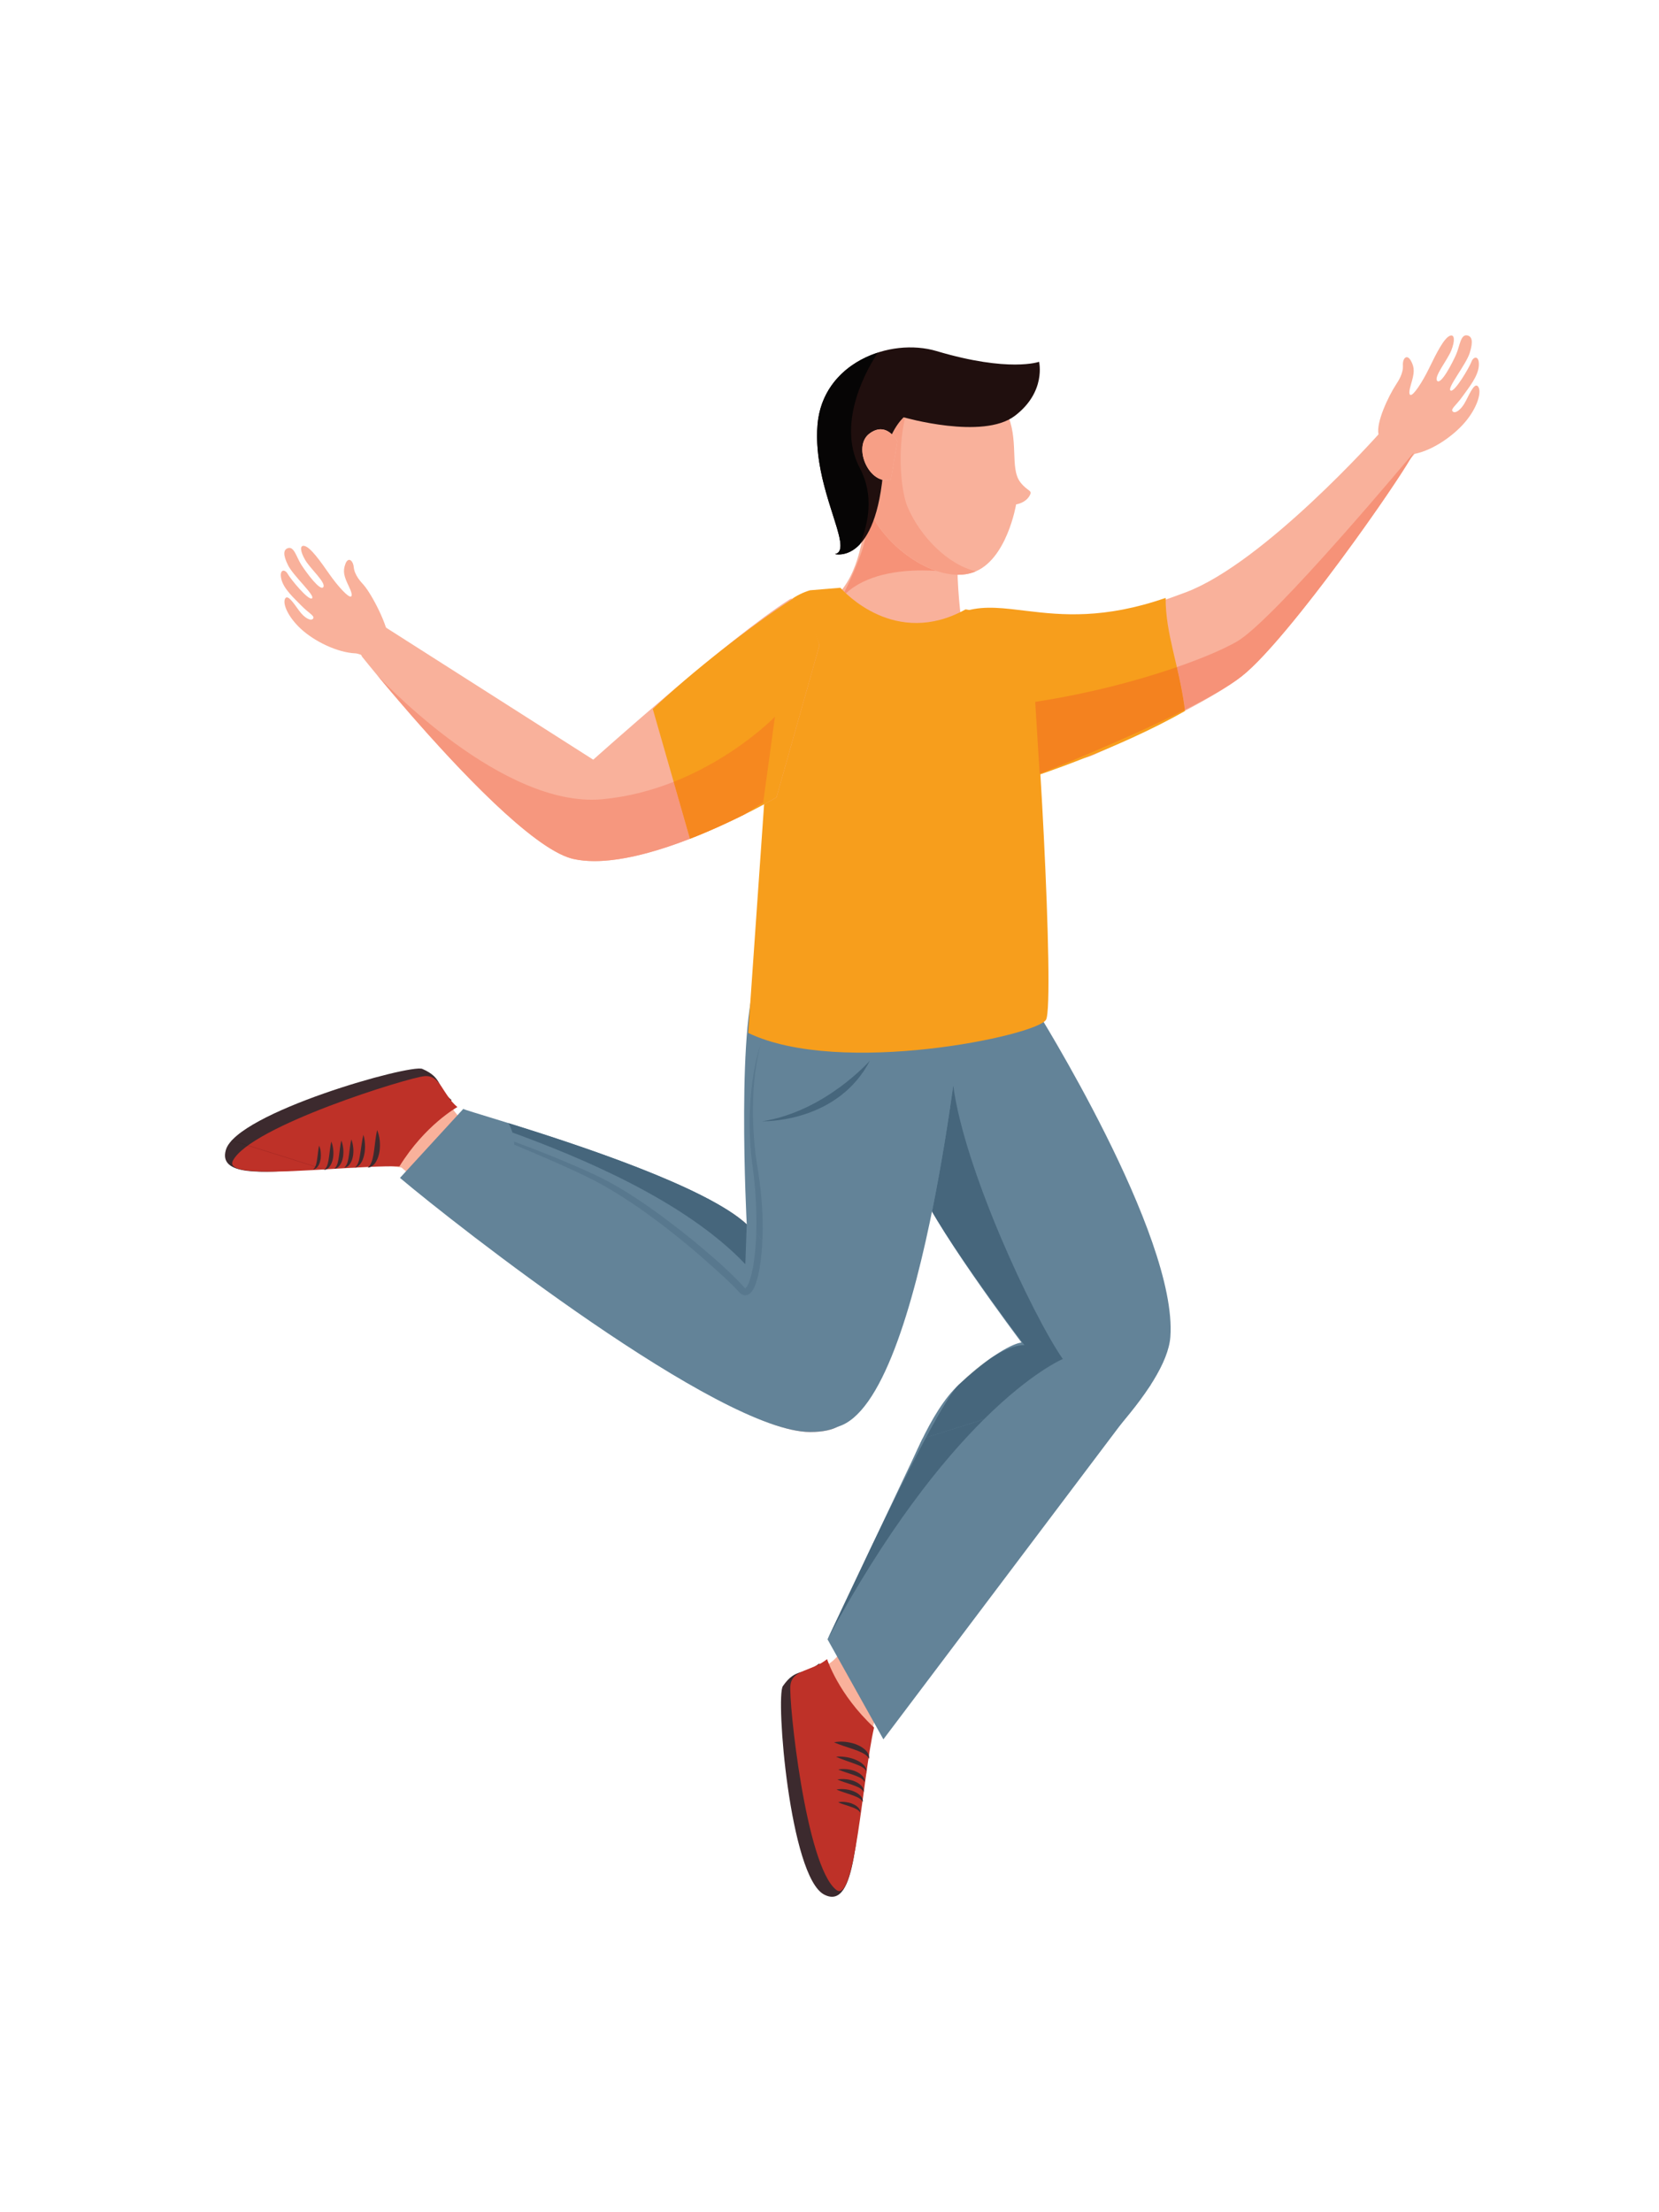 <?xml version="1.0" encoding="UTF-8" standalone="no"?><!DOCTYPE svg PUBLIC "-//W3C//DTD SVG 1.1//EN" "http://www.w3.org/Graphics/SVG/1.1/DTD/svg11.dtd"><svg width="100%" height="100%" viewBox="0 0 216 288" version="1.1" xmlns="http://www.w3.org/2000/svg" xmlns:xlink="http://www.w3.org/1999/xlink" xml:space="preserve" xmlns:serif="http://www.serif.com/" style="fill-rule:evenodd;clip-rule:evenodd;stroke-linejoin:round;stroke-miterlimit:1.414;"><g><path d="M175.581,65.824c-1.751,-0.154 -2.459,-2.333 -1.132,-3.486c2.478,-2.154 5.252,-4.821 5.034,-5.798c-0.346,-1.552 1.314,-4.993 2.259,-6.447c0.279,-0.43 0.978,-1.438 0.914,-2.528c-0.054,-0.936 0.533,-1.523 1.048,-0.59c0.514,0.934 0.448,1.588 0.001,3.072c-0.217,0.722 -0.29,1.271 -0.084,1.367c0.363,0.169 1.555,-1.645 2.434,-3.448c0.907,-1.861 1.934,-3.957 2.728,-4.256c0.614,-0.231 0.675,0.639 0.179,1.898c-0.496,1.26 -2.335,3.475 -1.836,3.983c0.498,0.509 1.938,-2.273 2.442,-3.403c0.505,-1.131 0.579,-2.685 1.457,-2.525c0.602,0.11 0.823,0.719 0.334,2.275c-0.489,1.556 -3.008,4.603 -2.497,4.905c0.511,0.301 2.456,-3.035 2.719,-3.753c0.271,-0.743 1.062,-0.818 0.961,0.544c-0.103,1.363 -1.272,2.784 -2.133,3.99c-0.861,1.207 -1.58,1.617 -1.264,1.943c0.311,0.32 1.1,-0.181 1.704,-1.368c0.603,-1.187 1.188,-2.466 1.617,-1.849c0.429,0.616 -0.014,2.479 -1.514,4.361c-1.5,1.882 -4.295,3.89 -6.779,4.379c0,0 -4.577,5.314 -4.782,7.071l-3.81,-0.337Z" style="fill:#f9b19b;fill-rule:nonzero;"/><path d="M128.15,84.863c0,0 16.067,-3.898 26.274,-7.767c10.207,-3.87 25.059,-20.556 25.059,-20.556c0,0 4.701,-2.09 6.905,-4.135c2.205,-2.045 -0.968,3.597 -2.304,6.492c-1.337,2.896 -16.344,24.386 -22.416,29.149c-3.929,3.082 -13.202,7.489 -19.257,10.215c-3.17,1.427 -6.899,0.168 -8.557,-2.887l-5.704,-10.511Z" style="fill:#f9b19b;fill-rule:nonzero;"/><path d="M127.047,128.723l7.719,2.502c0,0 18.58,29.576 17.614,42.811c-0.967,13.235 -45.471,44.961 -42.464,40.429c3.007,-4.532 7.644,-27.439 14.89,-34.17c5.817,-5.406 8.194,-5.519 8.194,-5.519c0,0 -12.323,-16.332 -13.773,-21.451c-1.45,-5.119 -2.246,-23.646 -2.246,-23.646l10.066,-0.956Z" style="fill:#638398;fill-rule:nonzero;"/><path d="M118.757,62.701l-6.329,-5.512c0,0 2.288,16.069 -4.192,20.944c-6.48,4.876 17.101,3.808 17.101,3.808c0,0 -1.942,-11.556 0.706,-17.715l-7.286,-1.525Z" style="fill:#f9b19b;fill-rule:nonzero;"/><path d="M110.138,77.243c-0.069,-0.065 -0.134,-0.127 -0.194,-0.185c0.765,-1.54 2.365,-4.938 2.749,-7.151c0.394,-0.609 0.773,-1.376 1.11,-2.343c0.118,0.232 0.234,0.434 0.344,0.602c0.034,0.051 0.068,0.102 0.103,0.152c1.862,2.743 4.79,5.03 7.672,6.005c-0.549,-0.037 -1.18,-0.063 -1.864,-0.063c-3.088,0 -7.257,0.527 -9.92,2.983Z" style="fill:#f69278;fill-rule:nonzero;"/><path d="M119.27,46.823c4.868,-0.892 8.843,0.883 11.752,6.81c1.739,3.543 0.384,7.306 1.839,9.166c0.959,1.226 1.606,0.974 1.201,1.714c-0.543,0.991 -1.766,1.152 -1.766,1.152c0,0 -1.204,7.31 -5.569,8.845c-3.928,1.381 -9.654,-1.914 -12.58,-6.344c-2.152,-3.26 -6.037,-19.299 5.123,-21.343Z" style="fill:#f9b19b;fill-rule:nonzero;"/><path d="M124.761,74.828c0.688,0 1.349,-0.101 1.966,-0.318c-0.617,0.217 -1.278,0.318 -1.966,0.318Z" style="fill:#fcd7b8;fill-rule:nonzero;"/><path d="M124.761,74.828c-3.641,0.001 -8.025,-2.848 -10.511,-6.51c-0.035,-0.05 -0.069,-0.101 -0.103,-0.152c-0.11,-0.168 -0.226,-0.37 -0.344,-0.602c0.456,-1.305 0.838,-2.973 1.083,-5.104c0.156,0.037 0.316,0.056 0.478,0.056c0.204,0 0.411,-0.03 0.622,-0.096l0.853,-4.925c0,0 -0.252,-0.508 -0.72,-0.953c0.725,-1.501 1.539,-2.216 1.539,-2.216c0,0 0.063,0.018 0.18,0.05c-1.07,4.618 -0.461,9.758 0.312,11.583c1.691,3.995 5.357,7.581 8.886,8.412c-0.104,0.045 -0.201,0.101 -0.309,0.139c-0.617,0.217 -1.278,0.318 -1.966,0.318Z" style="fill:#f79f86;fill-rule:nonzero;"/><path d="M103.903,219.282c-1.549,4.491 5.927,28.217 6.654,23.093c0.726,-5.124 3.555,-19.794 3.555,-19.794l0.066,1.934c-2.881,-4.649 -4.262,-10.05 -4.262,-10.05c-3.007,4.532 -4.787,1.264 -6.013,4.817Z" style="fill:#f9b19b;fill-rule:nonzero;"/><path d="M117.658,54.326c0,0 10.308,2.981 14.477,-0.192c4.111,-3.127 3.15,-7.032 3.15,-7.032c0,0 -3.89,1.415 -13.337,-1.394c-6.096,-1.812 -14.873,1.533 -15.512,9.639c-0.656,8.334 4.916,16.214 2.279,16.788c0,0 5.407,1.468 6.332,-11.418c0.314,-4.374 2.611,-6.391 2.611,-6.391Z" style="fill:#200f0e;fill-rule:nonzero;"/><path d="M106.436,55.347c0.001,-0.011 0.002,-0.022 0.003,-0.034c-0.001,0.012 -0.002,0.023 -0.003,0.034Zm0.004,-0.049c0.001,-0.006 0.001,-0.012 0.002,-0.018c-0.001,0.006 -0.001,0.013 -0.002,0.018Zm0.003,-0.036c0.001,-0.004 0.001,-0.008 0.002,-0.012c-0.001,0.005 -0.001,0.008 -0.002,0.012Zm0.006,-0.057c0,-0.001 0,-0.002 0,-0.004c0,0.002 0,0.003 0,0.004Zm0.002,-0.03c0,-0.002 0.001,-0.002 0.001,-0.003c0,0.001 -0.001,0.002 -0.001,0.003Z" style="fill:#200f0e;fill-rule:nonzero;"/><path d="M109.204,72.184c-0.302,0 -0.485,-0.048 -0.489,-0.049c0.51,-0.111 0.713,-0.495 0.713,-1.103c0.002,-2.358 -3.044,-8.079 -3.046,-14.274c0,-0.468 0.017,-0.939 0.054,-1.411c0.001,-0.011 0.002,-0.022 0.003,-0.034c0.001,-0.005 0.001,-0.009 0.001,-0.015c0.001,-0.005 0.001,-0.012 0.002,-0.018c0,-0.005 0.001,-0.012 0.001,-0.018c0.001,-0.004 0.001,-0.007 0.002,-0.012c0.001,-0.015 0.002,-0.03 0.004,-0.045c0,-0.001 0,-0.002 0,-0.004c0.001,-0.008 0.002,-0.018 0.002,-0.026c0,-0.001 0.001,-0.002 0.001,-0.003c0.458,-4.869 3.877,-7.981 7.846,-9.265c-1.035,1.544 -5.593,8.935 -2.34,15.05c1.832,3.443 1.148,7.095 0.012,9.88c-1.08,1.154 -2.162,1.347 -2.766,1.347Z" style="fill:#060505;fill-rule:nonzero;"/><path d="M142.5,180.227l7.355,0l-34.839,46.208l-7.273,-13.016l12.367,-26.123l22.39,-7.069Z" style="fill:#638398;fill-rule:nonzero;"/><path d="M108.627,211.552c1.059,-2.255 2.842,-6.065 4.864,-10.275l-4.864,10.275Zm16.179,-31.257c1.62,-1.598 3.016,-2.704 4.183,-3.469c-1.128,0.802 -2.514,1.917 -4.183,3.469Z" style="fill:#b5b9ad;fill-rule:nonzero;"/><path d="M120.562,187.153c1.812,-3.387 3.358,-5.985 4.244,-6.858c1.669,-1.552 3.055,-2.667 4.183,-3.469c2.386,-1.563 3.817,-1.704 4.255,-1.704c0.096,0 0.144,0.007 0.144,0.007c0,0 -8.013,-10.518 -12.041,-17.414c1.178,-5.801 2.095,-11.596 2.766,-16.401c1.408,10.797 10.217,29.763 14.262,35.611c0,0 -4.012,1.655 -10.259,7.843l-7.554,2.385Z" style="fill:#46667c;fill-rule:nonzero;"/><path d="M107.743,213.419c0.163,-0.335 0.468,-0.982 0.884,-1.867l4.864,-10.275c2.284,-4.755 4.874,-10.019 7.071,-14.124l7.554,-2.385c-5.474,5.423 -12.663,14.327 -20.373,28.651Z" style="fill:#46667c;fill-rule:nonzero;"/><path d="M105.499,186.429c-13.27,0.012 -53.23,-34.435 -53.23,-34.435c0,0 -12.869,-1.832 -18.032,-2.179c-5.164,-0.346 16.971,-9.607 21.563,-8.393c3.635,0.96 1.507,2.977 6.248,5.641c4.741,2.665 27.928,5.599 35.176,12.329c5.819,5.403 5.866,9.274 5.866,9.274c0,0 15.68,17.751 2.409,17.763Z" style="fill:#f9b19b;fill-rule:nonzero;"/><path d="M125.52,129.677c0,0 -4.995,52.858 -16.465,56.063c-11.471,3.206 -11.831,-26.348 -11.831,-26.348c0,0 -1.476,-28.1 1.712,-32.852c3.189,-4.751 26.584,3.137 26.584,3.137Z" style="fill:#638398;fill-rule:nonzero;"/><path d="M116.839,57.495c0,0 -1.372,-2.76 -3.645,-1.043c-2.272,1.718 0.032,6.823 2.792,5.968l0.853,-4.925Z" style="fill:#f9b19b;fill-rule:nonzero;"/><path d="M105.471,76.846l3.926,-0.326l0.049,0.02c0.4,0.456 7.103,7.869 16.258,2.8l0.011,-0.005c0.154,0.019 6.803,0.845 8.35,5.498c0.914,2.748 3.305,45.845 2.125,47.924c-1.178,2.077 -26.773,7.454 -38.742,1.734l-0.034,-0.056c0.089,-1.286 2.403,-34.506 2.41,-34.609l0,-0.003l-0.387,-14.644c-0.101,-3.817 2.366,-7.229 6.021,-8.331l0.013,-0.002Z" style="fill:#f79e1c;fill-rule:nonzero;"/><path d="M106.695,83.986c0,0 -2.379,-6.914 -3.878,-5.959c-7.995,5.093 -25.576,20.874 -25.576,20.874l-27.02,-17.218c0,0 -3.55,-7.98 -3.802,-5.527c-0.692,6.721 0.704,9.314 0.704,9.314c0,0 19.591,24.58 27.527,26.354c9.255,2.068 26.449,-8.023 26.449,-8.023l5.596,-19.815Z" style="fill:#f9b19b;fill-rule:nonzero;"/><path d="M51.317,84.011c0,0 -0.888,0.925 -0.78,-0.797c0.097,-1.534 -2.107,-5.861 -3.228,-7.108c-0.331,-0.368 -1.15,-1.226 -1.253,-2.275c-0.089,-0.903 -0.738,-1.375 -1.089,-0.406c-0.351,0.969 -0.19,1.583 0.461,2.933c0.316,0.656 0.468,1.17 0.285,1.293c-0.321,0.215 -1.732,-1.338 -2.842,-2.927c-1.146,-1.64 -2.442,-3.487 -3.244,-3.653c-0.622,-0.128 -0.549,0.712 0.114,1.84c0.663,1.128 2.752,2.965 2.352,3.526c-0.4,0.561 -2.192,-1.878 -2.844,-2.883c-0.652,-1.004 -0.956,-2.476 -1.77,-2.191c-0.559,0.196 -0.678,0.81 0.023,2.222c0.701,1.413 3.564,3.943 3.122,4.308c-0.443,0.364 -2.802,-2.528 -3.161,-3.174c-0.371,-0.669 -1.137,-0.621 -0.835,0.664c0.302,1.285 1.632,2.466 2.636,3.489c1.004,1.022 1.752,1.306 1.498,1.666c-0.247,0.351 -1.076,-0.008 -1.831,-1.051c-0.755,-1.043 -1.506,-2.175 -1.823,-1.523c-0.316,0.654 0.387,2.366 2.101,3.937c1.715,1.571 4.686,3.068 7.131,3.162c0,0 1.769,0.217 2.228,1.863l2.749,-2.915Z" style="fill:#f9b19b;fill-rule:nonzero;"/><path d="M151.767,77.837c-7.984,2.776 -13.542,2.242 -17.979,1.708c-3.005,-0.361 -5.496,-0.723 -7.877,-0.056c-1.695,0.475 -3.897,6.463 -3.897,6.463l12.427,15.198c0,0 11.034,-3.568 19.841,-8.585c-0.691,-5.736 -2.557,-10.03 -2.515,-14.728Z" style="fill:#f79e1c;fill-rule:nonzero;"/><path d="M89.834,109.194c6.15,-2.394 11.265,-5.393 11.265,-5.393l5.596,-19.815c0,0 -2.079,-6.914 -3.578,-5.959c-5.098,3.247 -13.193,9.551 -18.123,14.278l4.84,16.889Z" style="fill:#f79e1c;fill-rule:nonzero;"/><path d="M77.417,112.103c-0.977,0 -1.907,-0.087 -2.767,-0.279c-0.007,-0.002 -0.014,-0.003 -0.021,-0.005c0.007,0.002 0.014,0.003 0.021,0.005c0.86,0.192 1.79,0.279 2.767,0.279c3.371,0 7.317,-1.037 11.012,-2.378c-3.694,1.341 -7.641,2.378 -11.012,2.378Zm-2.795,-0.286c-0.005,-0.001 -0.01,-0.002 -0.015,-0.003c0.005,0.001 0.01,0.002 0.015,0.003Zm-0.022,-0.005c-0.006,-0.001 -0.011,-0.002 -0.016,-0.003c0.005,0.001 0.01,0.002 0.016,0.003Zm-0.022,-0.005c-0.007,-0.001 -0.014,-0.003 -0.02,-0.005c0.007,0.002 0.013,0.004 0.02,0.005Zm-0.022,-0.005c-0.007,-0.002 -0.015,-0.004 -0.022,-0.006c0.007,0.002 0.015,0.004 0.022,0.006Zm-0.026,-0.007c-0.006,-0.001 -0.012,-0.003 -0.018,-0.004c0.006,0.001 0.012,0.003 0.018,0.004Zm-0.024,-0.005c-0.006,-0.002 -0.012,-0.004 -0.019,-0.005c0.007,0.001 0.013,0.003 0.019,0.005Zm-0.021,-0.006c-0.024,-0.006 -0.047,-0.012 -0.071,-0.019c0.024,0.007 0.047,0.013 0.071,0.019Zm-0.072,-0.019c-0.007,-0.002 -0.015,-0.004 -0.023,-0.006c0.008,0.002 0.015,0.004 0.023,0.006Zm-0.023,-0.006c-5.154,-1.422 -14.796,-11.688 -21.122,-18.96c6.327,7.273 15.969,17.537 21.122,18.96Zm14.042,-2.035c0.037,-0.014 0.073,-0.027 0.11,-0.04c-0.036,0.013 -0.073,0.026 -0.11,0.04Zm0.131,-0.048c0.005,-0.002 0.009,-0.003 0.013,-0.005c-0.005,0.002 -0.008,0.003 -0.013,0.005Z" style="fill:#fccead;fill-rule:nonzero;"/><path d="M77.417,112.103c-0.977,0 -1.907,-0.087 -2.767,-0.279c-0.007,-0.002 -0.014,-0.003 -0.021,-0.005c-0.003,-0.001 -0.005,-0.001 -0.007,-0.002c-0.005,-0.001 -0.01,-0.002 -0.015,-0.003c-0.003,-0.001 -0.005,-0.001 -0.007,-0.002c-0.006,-0.001 -0.011,-0.002 -0.016,-0.003c-0.002,-0.001 -0.004,-0.001 -0.006,-0.002c-0.007,-0.001 -0.013,-0.003 -0.02,-0.005c-0.001,0 -0.001,0 -0.002,0c-0.007,-0.002 -0.015,-0.004 -0.022,-0.006c-0.002,0 -0.003,0 -0.004,-0.001c-0.006,-0.001 -0.012,-0.003 -0.018,-0.004c-0.002,0 -0.004,-0.001 -0.006,-0.001c-0.006,-0.002 -0.012,-0.004 -0.019,-0.005c-0.001,-0.001 -0.002,-0.001 -0.002,-0.001c-0.024,-0.006 -0.047,-0.012 -0.071,-0.019l-0.001,0c-0.008,-0.002 -0.015,-0.004 -0.023,-0.006c-5.153,-1.423 -14.795,-11.687 -21.122,-18.96c-1.661,-1.908 -3.093,-3.61 -4.155,-4.892c0.042,0.045 14.965,16.207 27.942,16.207c0.473,0 0.945,-0.022 1.412,-0.066c3.377,-0.322 6.486,-1.174 9.244,-2.264l2.123,7.41c2.646,-1.03 5.1,-2.172 7.038,-3.138l-0.01,0.006c-2.241,1.118 -5.169,2.469 -8.286,3.609c-0.004,0.002 -0.008,0.003 -0.013,0.005c-0.006,0.002 -0.014,0.005 -0.021,0.008c-0.037,0.013 -0.073,0.026 -0.11,0.04c-0.001,0 -0.002,0 -0.003,0.001c-3.695,1.341 -7.641,2.378 -11.012,2.378Z" style="fill:#f6977e;fill-rule:nonzero;"/><path d="M89.834,109.194l-2.123,-7.41c8.104,-3.204 13.185,-8.475 13.185,-8.475l-1.528,11.151l-2.496,1.596c-1.938,0.966 -4.392,2.108 -7.038,3.138Z" style="fill:#f6881f;fill-rule:nonzero;"/><path d="M103.09,168.666c0,0 -0.047,-3.871 -5.866,-9.274c-7.248,-6.73 -36.506,-14.676 -36.904,-15.029l-8.243,8.983c7.201,6.08 41.637,33.093 53.422,33.083c13.271,-0.012 -2.409,-17.763 -2.409,-17.763Z" style="fill:#638398;fill-rule:nonzero;"/><path d="M97.041,164.578c-7.873,-8.297 -21.569,-13.948 -30.326,-17.14c-0.124,-0.404 -0.295,-0.813 -0.516,-1.224c9.022,2.805 25.782,8.31 31.025,13.178l-0.183,5.186Z" style="fill:#46667c;fill-rule:nonzero;"/><path d="M99.392,145.974c-0.083,0 -0.127,-0.001 -0.127,-0.001c8.188,-1.281 14,-7.895 14,-7.895c-3.977,7.64 -12.717,7.896 -13.873,7.896Z" style="fill:#46667c;fill-rule:nonzero;"/><path d="M99.264,161.474c-0.249,-0.283 -0.515,-0.571 -0.798,-0.865c0.061,-1.842 -0.003,-3.696 -0.131,-5.537c-0.111,-1.581 -0.353,-3.144 -0.531,-4.749c-0.144,-1.599 -0.233,-3.203 -0.204,-4.807c0.087,-3.201 0.431,-6.419 1.393,-9.471c-0.769,3.099 -1.015,6.299 -0.96,9.471c0.046,1.587 0.15,3.169 0.339,4.744c0.211,1.562 0.505,3.147 0.665,4.747c0.228,2.143 0.325,4.305 0.227,6.467Z" style="fill:#58788e;fill-rule:nonzero;"/><path d="M97.025,168.623c-0.085,0 -0.17,-0.011 -0.246,-0.036c-0.37,-0.108 -0.561,-0.402 -0.673,-0.508c-1.039,-1.131 -2.245,-2.204 -3.421,-3.258c-2.366,-2.118 -4.82,-4.145 -7.368,-6.039c-2.545,-1.897 -5.196,-3.655 -7.99,-5.125c-2.837,-1.427 -5.767,-2.69 -8.701,-3.932c-0.556,-0.238 -1.114,-0.473 -1.672,-0.706c0.001,-0.132 -0.003,-0.264 -0.013,-0.398c3.614,1.333 7.189,2.774 10.695,4.406c2.911,1.397 5.606,3.169 8.193,5.06c2.591,1.889 5.082,3.906 7.49,6.021c1.191,1.084 2.366,2.145 3.476,3.374c0.146,0.171 0.21,0.225 0.237,0.235c0.011,-0.005 0.036,-0.022 0.086,-0.067c0.178,-0.185 0.344,-0.54 0.466,-0.882c0.251,-0.705 0.409,-1.475 0.534,-2.245c0.196,-1.292 0.304,-2.6 0.348,-3.914c0.283,0.294 0.549,0.582 0.798,0.865c-0.047,1.061 -0.142,2.122 -0.291,3.181c-0.124,0.805 -0.276,1.608 -0.552,2.41c-0.15,0.401 -0.294,0.805 -0.656,1.211c-0.099,0.101 -0.22,0.204 -0.393,0.278c-0.101,0.045 -0.224,0.069 -0.347,0.069Zm0.004,-0.904c-0.001,0 -0.001,0 -0.002,0c-0.001,0.001 -0.002,0.001 -0.001,0.001c0,0 0.001,0 0.003,-0.001Z" style="fill:#58788e;fill-rule:nonzero;"/><path d="M115.364,62.516c-0.162,0 -0.322,-0.019 -0.478,-0.056c-1.477,-0.351 -2.614,-2.261 -2.615,-3.93c0,-0.823 0.276,-1.588 0.923,-2.078c0.54,-0.407 1.028,-0.563 1.46,-0.563c1.387,0 2.185,1.606 2.185,1.606l-0.853,4.925c-0.211,0.066 -0.418,0.096 -0.622,0.096Z" style="fill:#f79f86;fill-rule:nonzero;"/><path d="M58.807,143.229c-1.965,-1.635 -1.071,-2.875 -3.818,-4.072c-1.542,-0.671 -24.156,5.699 -25.58,10.541c-1.004,3.414 4.729,2.99 10.567,2.567c2.261,-0.164 4.538,-0.328 6.446,-0.269c3.369,-5.441 12.385,-8.767 12.385,-8.767Z" style="fill:#3c2a2e;fill-rule:nonzero;"/><path d="M59.552,144.123c-1.965,-1.636 -2.178,-4.177 -4.245,-4.026c-2.078,0.151 -22.696,6.52 -24.989,11.018c-0.965,1.893 6.055,1.482 12.842,1.071c3.326,-0.201 6.595,-0.402 8.843,-0.333c3.369,-5.441 7.549,-7.73 7.549,-7.73Z" style="fill:#be3128;fill-rule:nonzero;"/><path d="M49.101,147.115c0.361,0.862 0.428,1.784 0.326,2.702c-0.072,0.457 -0.188,0.922 -0.427,1.347c-0.215,0.42 -0.64,0.828 -1.126,0.848c0.369,-0.292 0.496,-0.683 0.613,-1.069c0.101,-0.394 0.176,-0.802 0.23,-1.221c0.116,-0.843 0.183,-1.702 0.384,-2.607Z" style="fill:#3c2a2e;fill-rule:nonzero;"/><path d="M47.311,147.74c0.125,0.375 0.176,0.76 0.201,1.146c0.031,0.387 0.008,0.776 -0.043,1.164c-0.067,0.386 -0.156,0.776 -0.341,1.139c-0.179,0.349 -0.477,0.739 -0.895,0.783c0.306,-0.251 0.412,-0.59 0.509,-0.931c0.076,-0.352 0.144,-0.706 0.195,-1.07c0.114,-0.728 0.191,-1.468 0.374,-2.231Z" style="fill:#3c2a2e;fill-rule:nonzero;"/><path d="M45.735,148.341c0.141,0.322 0.207,0.659 0.248,0.999c0.046,0.34 0.033,0.684 -0.004,1.029c-0.055,0.343 -0.138,0.693 -0.322,1.01c-0.169,0.31 -0.472,0.627 -0.843,0.638c0.27,-0.224 0.381,-0.507 0.462,-0.801c0.071,-0.298 0.131,-0.603 0.171,-0.918c0.088,-0.633 0.14,-1.278 0.288,-1.957Z" style="fill:#3c2a2e;fill-rule:nonzero;"/><path d="M44.434,148.481c0.141,0.322 0.207,0.659 0.248,0.998c0.046,0.34 0.033,0.685 -0.004,1.031c-0.055,0.342 -0.138,0.692 -0.323,1.009c-0.168,0.31 -0.471,0.626 -0.842,0.637c0.27,-0.222 0.381,-0.507 0.462,-0.8c0.071,-0.298 0.131,-0.603 0.17,-0.919c0.089,-0.631 0.14,-1.277 0.289,-1.956Z" style="fill:#3c2a2e;fill-rule:nonzero;"/><path d="M43.132,148.621c0.141,0.322 0.208,0.659 0.248,0.998c0.047,0.341 0.034,0.685 -0.003,1.03c-0.056,0.343 -0.139,0.694 -0.323,1.01c-0.169,0.311 -0.472,0.626 -0.843,0.637c0.271,-0.223 0.382,-0.506 0.463,-0.801c0.071,-0.298 0.131,-0.602 0.17,-0.918c0.089,-0.632 0.14,-1.277 0.288,-1.956Z" style="fill:#3c2a2e;fill-rule:nonzero;"/><path d="M41.547,149.145c0.237,0.543 0.251,1.125 0.206,1.705c-0.059,0.286 -0.121,0.581 -0.271,0.849c-0.142,0.261 -0.397,0.527 -0.709,0.535c0.228,-0.187 0.321,-0.425 0.389,-0.672c0.064,-0.249 0.123,-0.505 0.143,-0.773c0.093,-0.53 0.107,-1.074 0.242,-1.644Z" style="fill:#3c2a2e;fill-rule:nonzero;"/><path d="M106.664,216.553c-1.986,1.609 -3.029,0.492 -4.735,2.954c-0.959,1.383 0.899,24.804 5.374,27.139c4.375,2.286 4.023,-9.58 5.557,-16.243c-4.684,-4.36 -6.196,-13.85 -6.196,-13.85Z" style="fill:#3c2a2e;fill-rule:nonzero;"/><path d="M107.685,215.995c-1.985,1.609 -4.519,1.325 -4.773,3.383c-0.255,2.068 1.99,23.529 5.958,26.651c2.487,1.959 3.399,-14.465 4.933,-21.128c-4.684,-4.361 -6.118,-8.906 -6.118,-8.906Z" style="fill:#be3128;fill-rule:nonzero;"/><path d="M108.591,226.828c0.915,-0.187 1.834,-0.074 2.715,0.204c0.434,0.16 0.867,0.364 1.238,0.681c0.37,0.293 0.688,0.788 0.613,1.269c-0.215,-0.419 -0.574,-0.619 -0.929,-0.808c-0.367,-0.177 -0.753,-0.329 -1.154,-0.464c-0.804,-0.276 -1.634,-0.51 -2.483,-0.882Z" style="fill:#3c2a2e;fill-rule:nonzero;"/><path d="M108.856,228.705c0.393,-0.05 0.781,-0.024 1.165,0.025c0.386,0.045 0.762,0.143 1.133,0.268c0.366,0.141 0.731,0.304 1.051,0.557c0.308,0.242 0.632,0.61 0.594,1.029c-0.187,-0.349 -0.499,-0.519 -0.815,-0.68c-0.329,-0.143 -0.664,-0.279 -1.011,-0.399c-0.692,-0.253 -1.403,-0.473 -2.117,-0.8Z" style="fill:#3c2a2e;fill-rule:nonzero;"/><path d="M109.141,230.368c0.343,-0.076 0.687,-0.076 1.027,-0.05c0.343,0.021 0.679,0.101 1.01,0.203c0.325,0.122 0.653,0.271 0.928,0.513c0.271,0.226 0.523,0.585 0.461,0.951c-0.166,-0.309 -0.422,-0.473 -0.695,-0.609c-0.279,-0.128 -0.566,-0.246 -0.868,-0.346c-0.603,-0.21 -1.226,-0.384 -1.863,-0.662Z" style="fill:#3c2a2e;fill-rule:nonzero;"/><path d="M109.026,231.672c0.343,-0.076 0.686,-0.076 1.027,-0.05c0.343,0.021 0.678,0.101 1.01,0.203c0.325,0.121 0.653,0.271 0.928,0.513c0.271,0.225 0.523,0.585 0.461,0.951c-0.166,-0.31 -0.423,-0.474 -0.696,-0.609c-0.278,-0.128 -0.566,-0.246 -0.867,-0.346c-0.603,-0.21 -1.226,-0.385 -1.863,-0.662Z" style="fill:#3c2a2e;fill-rule:nonzero;"/><path d="M108.911,232.976c0.343,-0.077 0.686,-0.077 1.027,-0.05c0.342,0.02 0.678,0.1 1.009,0.203c0.326,0.121 0.654,0.27 0.928,0.513c0.272,0.225 0.523,0.585 0.462,0.951c-0.166,-0.31 -0.423,-0.474 -0.696,-0.61c-0.279,-0.128 -0.566,-0.246 -0.868,-0.345c-0.602,-0.21 -1.226,-0.385 -1.862,-0.662Z" style="fill:#3c2a2e;fill-rule:nonzero;"/><path d="M109.116,234.632c0.579,-0.127 1.153,-0.028 1.713,0.129c0.269,0.113 0.546,0.231 0.78,0.431c0.228,0.19 0.44,0.492 0.388,0.799c-0.14,-0.26 -0.355,-0.397 -0.585,-0.512c-0.231,-0.112 -0.471,-0.218 -0.729,-0.291c-0.503,-0.193 -1.034,-0.313 -1.567,-0.556Z" style="fill:#3c2a2e;fill-rule:nonzero;"/><path d="M161.649,88.061c0.007,-0.005 0.013,-0.01 0.019,-0.015c3.411,-2.676 9.641,-10.629 14.684,-17.6c-5.043,6.971 -11.273,14.924 -14.684,17.6c-0.006,0.005 -0.013,0.01 -0.019,0.015Z" style="fill:#fbc7a5;fill-rule:nonzero;"/><path d="M154.263,92.411c-0.25,-2.002 -0.641,-3.83 -1.039,-5.561c3.507,-1.216 6.216,-2.408 7.811,-3.323c4.846,-2.779 23.049,-24.63 23.049,-24.63c-0.092,0.199 -0.248,0.485 -0.462,0.848c-1.148,1.953 -3.952,6.114 -7.27,10.701c-5.043,6.971 -11.273,14.924 -14.684,17.6c-0.006,0.005 -0.012,0.01 -0.019,0.015c-1.653,1.292 -4.343,2.816 -7.386,4.35Z" style="fill:#f69278;fill-rule:nonzero;"/><path d="M135.363,100.734l-0.581,-9.362c7.127,-1.093 13.558,-2.83 18.442,-4.522c0.398,1.731 0.789,3.559 1.039,5.561c-8.177,4.123 -18.9,8.323 -18.9,8.323Z" style="fill:#f4821f;fill-rule:nonzero;"/><path d="M32.237,149.153c-0.696,-0.217 -1.393,-0.435 -2.09,-0.654c0.016,-0.019 0.034,-0.038 0.051,-0.056c0.704,0.221 1.407,0.441 2.109,0.66c-0.024,0.017 -0.047,0.033 -0.07,0.05Z" style="fill:#362626;fill-rule:nonzero;"/><path d="M42.081,152.251c-0.269,-0.087 -0.539,-0.175 -0.811,-0.263c0.018,-0.018 0.035,-0.036 0.051,-0.055c0.316,0.103 0.63,0.205 0.942,0.307c-0.061,0.004 -0.122,0.008 -0.182,0.011Zm-1.049,-0.34c-2.829,-0.912 -5.797,-1.824 -8.795,-2.758c0.023,-0.017 0.046,-0.033 0.07,-0.05c2.985,0.929 5.941,1.838 8.755,2.747c-0.009,0.02 -0.019,0.041 -0.03,0.061Z" style="fill:#a82923;fill-rule:nonzero;"/><path d="M42.216,152.296c-0.001,-0.001 -0.002,-0.001 -0.003,-0.001c0.02,-0.017 0.04,-0.034 0.058,-0.052c0.032,0.011 0.062,0.021 0.094,0.031c-0.048,0.012 -0.098,0.02 -0.149,0.022Z" style="fill:#362626;fill-rule:nonzero;"/><path d="M41.27,151.988c-0.079,-0.026 -0.158,-0.051 -0.238,-0.077c0.011,-0.02 0.021,-0.041 0.03,-0.061c0.086,0.027 0.173,0.056 0.259,0.083c-0.016,0.019 -0.033,0.037 -0.051,0.055Z" style="fill:#362626;fill-rule:nonzero;"/><path d="M45.324,153.34c0.012,-0.019 0.024,-0.037 0.036,-0.056c-0.012,0.019 -0.024,0.037 -0.036,0.056Z" style="fill:#dea17f;fill-rule:nonzero;"/></g></svg>